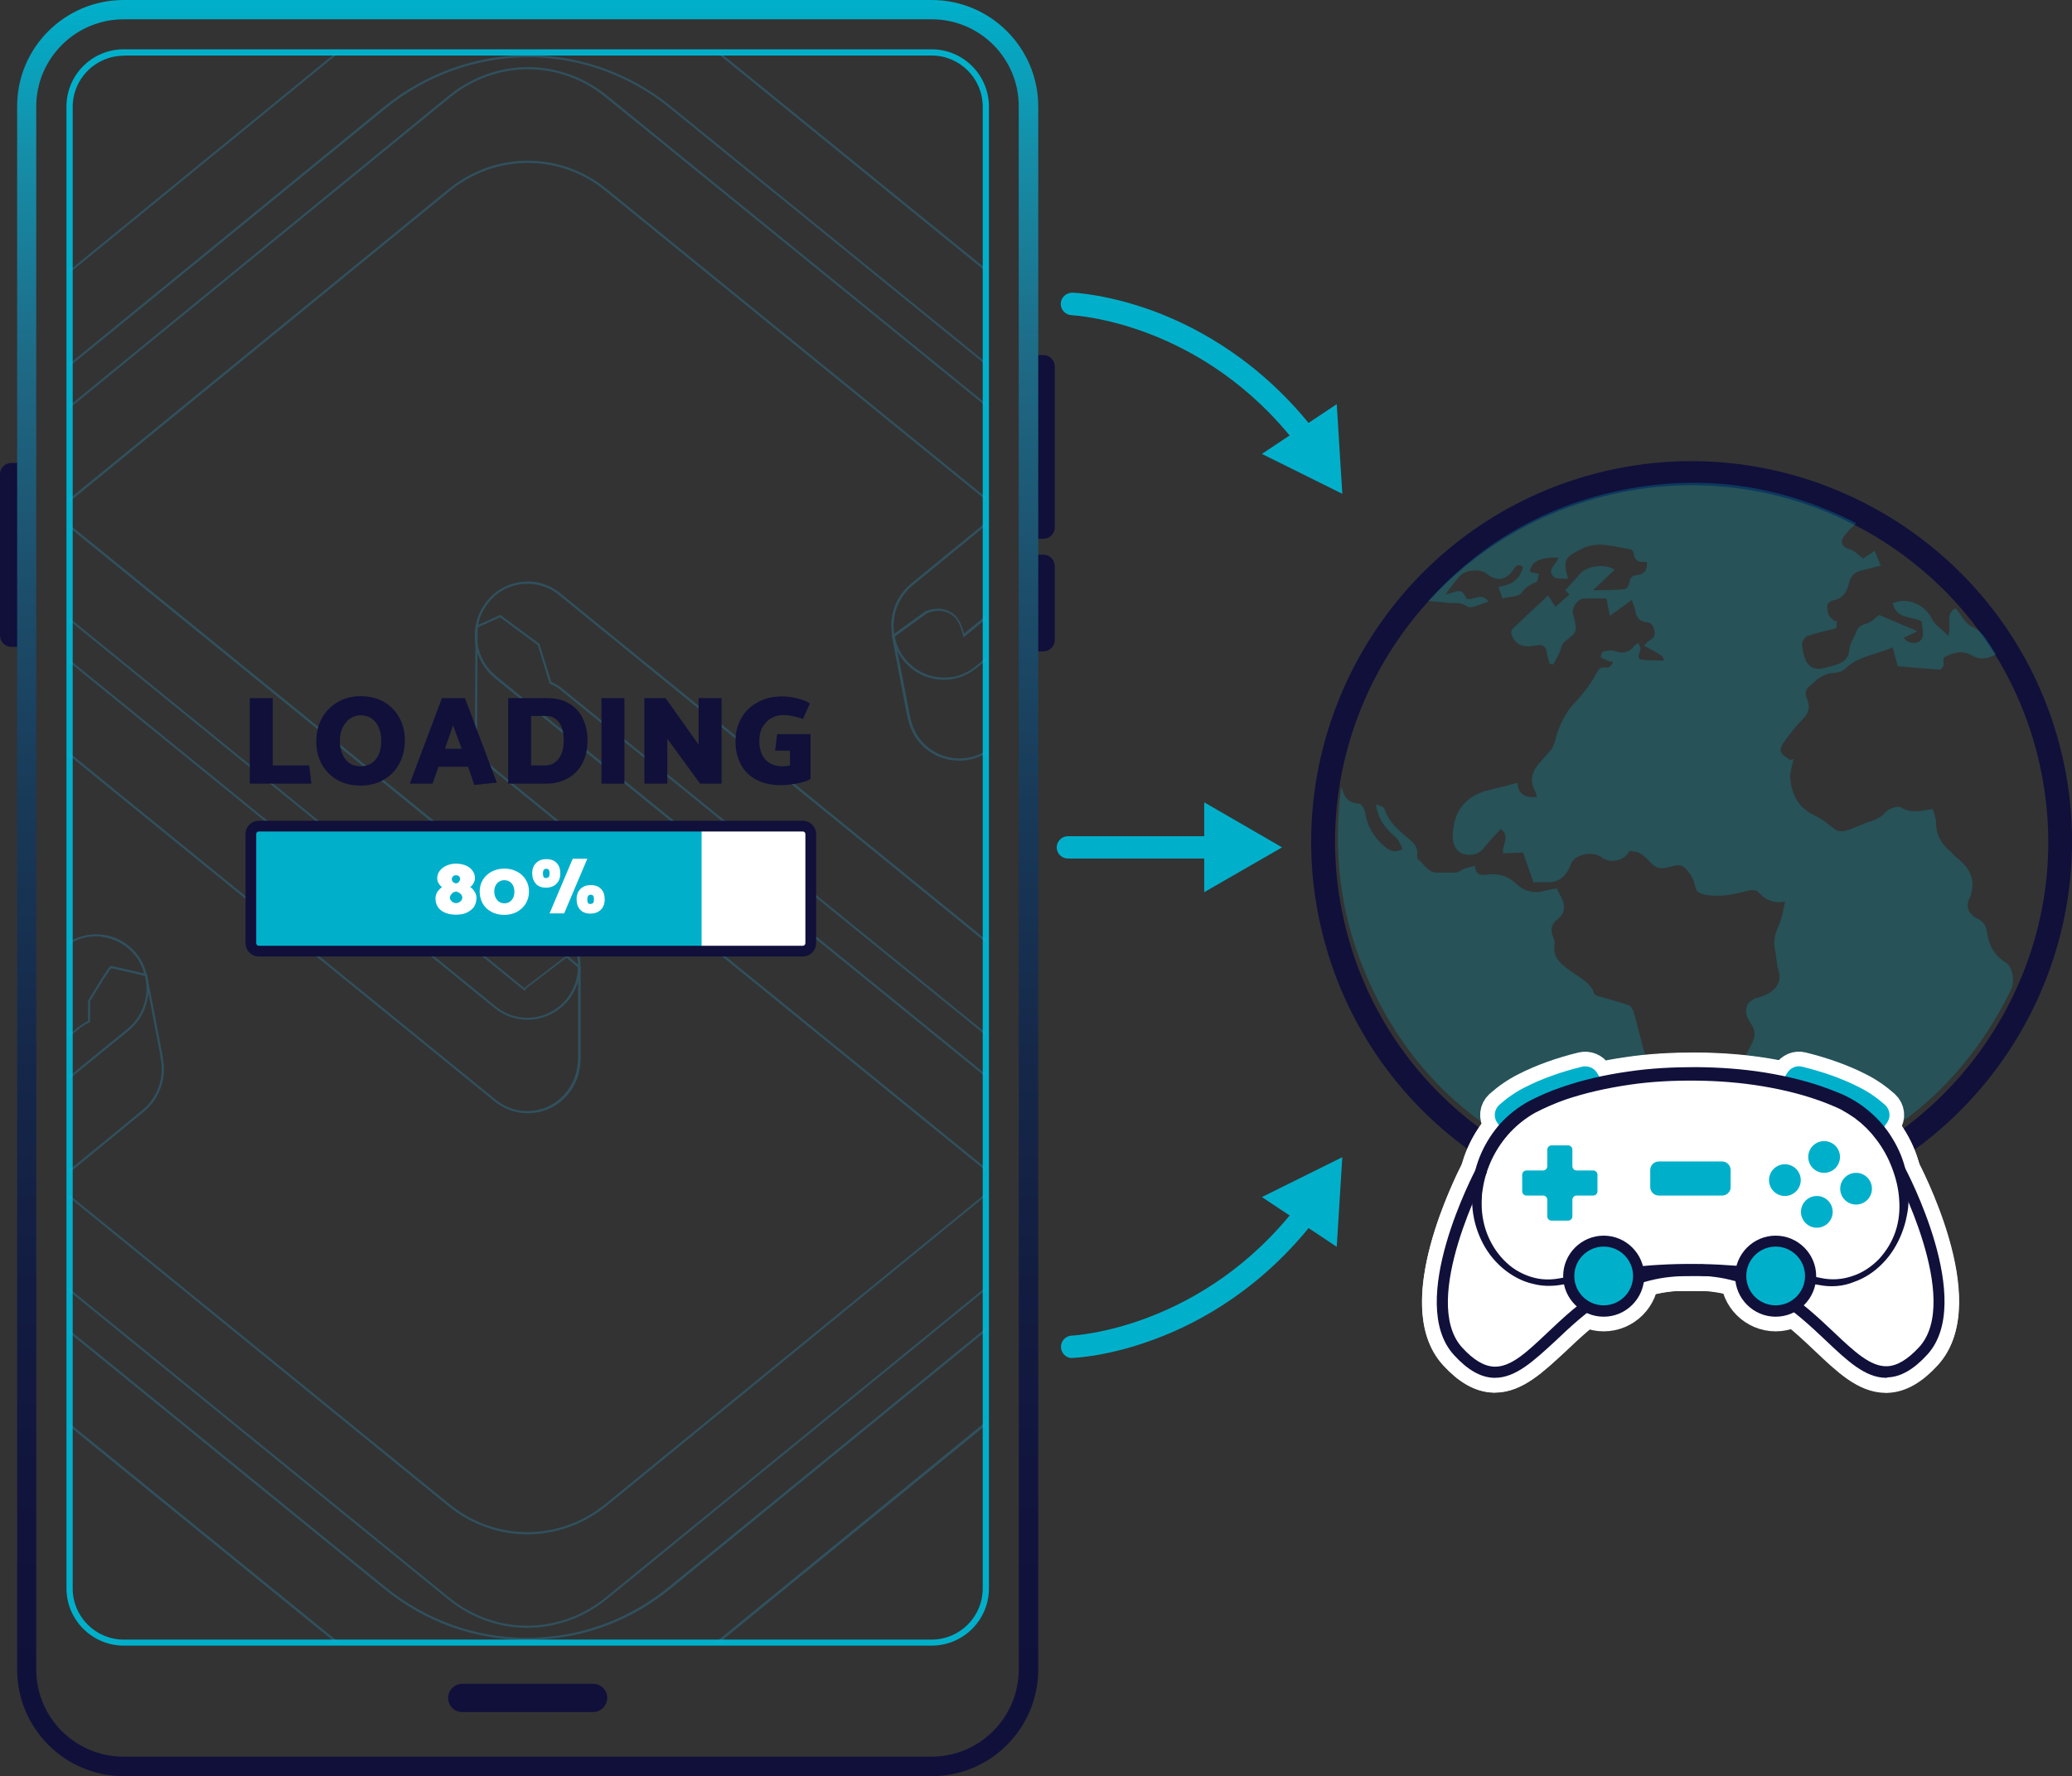 <?xml version="1.0" encoding="utf-8"?>
<!-- Generator: Adobe Illustrator 24.1.1, SVG Export Plug-In . SVG Version: 6.00 Build 0)  -->
<svg version="1.1" id="Layer_1" xmlns="http://www.w3.org/2000/svg" xmlns:xlink="http://www.w3.org/1999/xlink" x="0px" y="0px"
	 viewBox="0 0 966.3 828.4" style="enable-background:new 0 0 966.3 828.4;" xml:space="preserve">
<rect x="0" y="0" width="966.3" height="828.4" fill="#333333" stroke="none"/>
<style type="text/css">
	.st0{fill:#10103B;}
	.st1{fill:url(#SVGID_1_);}
	.st2{fill:#00B0CB;}
	.st3{opacity:0.25;clip-path:url(#SVGID_3_);}
	.st4{fill:#29AAE1;}
	.st5{fill:#FFFFFF;}
	.st6{opacity:0.25;fill:#00B0CB;}
	.st7{fill:none;stroke:#FFFFFF;stroke-width:13.654;}
</style>
<g>
	<path class="st0" d="M479.7,251.3v-85.7h6.9c2.9,0,5.3,2.4,5.3,5.3V246c0,2.9-2.4,5.3-5.3,5.3H479.7z"/>
	<path class="st0" d="M12.2,301.6v-85.7H5.3c-2.9,0-5.3,2.4-5.3,5.3l0,75.2c0,2.9,2.4,5.3,5.3,5.3H12.2z"/>
	<path class="st0" d="M479.7,303.7v-45h6.9c2.9,0,5.3,2.4,5.3,5.3v34.5c0,2.9-2.4,5.3-5.3,5.3H479.7z"/>
	<linearGradient id="SVGID_1_" gradientUnits="userSpaceOnUse" x1="246.087" y1="828.361" x2="246.087" y2="-9.094947e-13">
		<stop  offset="0" style="stop-color:#10103B"/>
		<stop  offset="0.143" style="stop-color:#11133C"/>
		<stop  offset="0.277" style="stop-color:#121C41"/>
		<stop  offset="0.408" style="stop-color:#15284A"/>
		<stop  offset="0.536" style="stop-color:#183857"/>
		<stop  offset="0.663" style="stop-color:#1C4D6A"/>
		<stop  offset="0.789" style="stop-color:#1E6884"/>
		<stop  offset="0.911" style="stop-color:#168DA7"/>
		<stop  offset="1" style="stop-color:#00B0CB"/>
	</linearGradient>
	<path class="st1" d="M434.5,828.4H57.7c-27.4,0-49.7-22.3-49.7-49.7V49.7C7.9,22.3,30.2,0,57.7,0h376.8c27.4,0,49.7,22.3,49.7,49.7
		v728.9C484.2,806.1,461.9,828.4,434.5,828.4z M57.7,9C35.2,9,16.9,27.3,16.9,49.7v728.9c0,22.5,18.3,40.7,40.7,40.7h376.8
		c22.5,0,40.7-18.3,40.7-40.7V49.7C475.2,27.3,457,9,434.5,9H57.7z"/>
	<path class="st2" d="M434.5,767.5H57.7c-14.7,0-26.7-12-26.7-26.7V49.7C31,35,42.9,23,57.7,23h376.8c14.7,0,26.7,12,26.7,26.7
		v691.1C461.2,755.6,449.2,767.5,434.5,767.5z M57.7,26c-13.1,0-23.8,10.7-23.8,23.8v691.1c0,13.1,10.7,23.8,23.8,23.8h376.8
		c13.1,0,23.8-10.7,23.8-23.8V49.7c0-13.1-10.7-23.8-23.8-23.8H57.7z"/>
	<g>
		<defs>
			<path id="SVGID_2_" d="M32.4,740.8V49.7c0-13.9,11.3-25.2,25.2-25.2h376.8c13.9,0,25.2,11.3,25.2,25.2v691.1
				c0,13.9-11.3,25.2-25.2,25.2H57.7C43.7,766.1,32.4,754.8,32.4,740.8z"/>
		</defs>
		<clipPath id="SVGID_3_">
			<use xlink:href="#SVGID_2_"  style="overflow:visible;"/>
		</clipPath>
		<g class="st3">
			<g>
				<g id="XMLID_1_">
					<g>
						<path class="st4" d="M246,519.2c-5.5,0-10.8-1.9-15.2-5.4L-15.6,313.4c-15.6-12.8-24.6-31.8-24.6-52.3l0.1-39.8l1,0l-0.1,39.8
							c0,20.2,8.8,38.9,24.2,51.5l246.3,200.4c5,4,11.1,5.8,17.4,5c6.2-0.7,11.8-3.9,15.7-9c3.2-4.2,5-9.2,5.1-14.6l0-0.2l0.1-0.1
							v-42.8l-5.4-4.7l-18.7,14.3c-0.1,0.2-0.3,0.5-0.5,0.8l-0.3,0.4l-0.4-0.3l-230-187.1c-5.6-4.5-6.5-10.5-6.5-13.6
							c0-3.2,0.8-9.2,6.5-13.7l10.4-8.5L209.1,88.3c21.9-17.8,52.3-17.8,74,0l184.2,149.8l10.4,8.4c5.7,4.6,6.6,10.6,6.6,13.7
							c0,2.5-0.6,8.8-6.4,13.7l-28.6,23.4l-0.2-0.8c-0.6-2.7-1.7-6.6-4-8.7c-5-4.9-12-2.2-12.6-1.9l-15.3,11l7.1,36.7l0.1,0.1l0,0.2
							c0.7,4.2,2.3,7.8,4.6,10.8c3.9,5,9.6,8.2,15.9,8.9c6.3,0.7,12.4-1.1,17.3-5.1l45.1-36.8c15.4-12.7,24.2-31.5,24.2-51.6
							c-0.1-7.6-1.3-14.8-3.6-21.4c-4-11.9-11.1-22.2-20.7-30L312.5,50.5c-18.7-15.3-42.2-23.8-66.1-23.8h-0.2
							c-23.9,0-47.5,8.5-66.4,23.9L-15.1,209.7c-0.3,0.3-0.7,0.6-1,0.9c-0.3,0.3-0.7,0.7-1,1l-0.8,0.7v-1.2
							c-0.3-3.2-1.4-5.4-3.3-6.6c-3.3-2-8.1-0.1-8.7,0.2l-9.2,8.8l-0.7-0.7l9.4-8.9c0.2-0.1,5.7-2.5,9.7-0.1c2,1.2,3.3,3.4,3.7,6.5
							c0.1-0.1,0.2-0.2,0.3-0.3c0.3-0.3,0.7-0.7,1-1L179.1,49.8c19.1-15.5,42.9-24.1,67-24.1h0.2c24.1,0,47.8,8.5,66.7,24L507.7,208
							c9.7,7.9,17,18.4,21,30.4c2.3,6.7,3.5,14,3.7,21.7c0,20.4-9,39.5-24.6,52.4l-45.1,36.8c-5.1,4.2-11.5,6-18.1,5.3
							c-6.6-0.7-12.4-4-16.6-9.3c-2.4-3.1-4-6.9-4.8-11.1l-0.1-0.1l-7.3-38h0.5l15.4-11.1c0.1,0,8.1-3.5,13.8,2.1
							c2.2,2.1,3.4,5.6,4.1,8.4l27.4-22.4c5.5-4.6,6.1-10.6,6.1-13c0-3-0.8-8.6-6.2-13l-10.4-8.4L282.5,89.1
							c-21.3-17.5-51.2-17.5-72.8,0L25.4,239.7L15,248.2c-5.3,4.3-6.1,10-6.1,13c0,3,0.8,8.6,6.1,12.9l229.6,186.8
							c0.1-0.2,0.2-0.3,0.2-0.3l0.1-0.1l0.1-0.1l19.4-14.9l6.4,5.5v43.7l-0.1,0.1c-0.1,5.5-2,10.7-5.3,14.9
							c-4.1,5.3-9.9,8.6-16.4,9.3C247.9,519.2,246.9,519.2,246,519.2z"/>
						<rect x="-40.1" y="213.4" class="st4" width="1" height="7.3"/>
						<path class="st4" d="M246,808.5c-23.6,0-47.2-8-66.9-24L-15.6,626.2c-15.6-12.8-24.6-31.8-24.6-52.3c0-7.7,1.2-15.1,3.6-22
							c3.9-11.8,11.2-22.3,20.9-30.2l52.3-42.7c1.4-1.1,2.8-2,4.4-2.8l0.1-9.6l0.1-0.1c9.6-16,10.2-16,10.5-16
							c0.8,0,15.7,3.6,16.3,3.7l-0.1,0.6l0.5-0.5l0.2,0.2l0.4,2.3l7,36.5h-0.1c2,9.3-1.4,19-8.6,25l-41.7,34.2L15,561
							c-5.3,4.3-6.1,9.9-6.1,13c0,3,0.8,8.6,6.1,12.9l194.6,158.3c11.8,9.5,26.3,14.1,41.1,12.8c11.6-1,22.5-5.5,31.7-12.9
							l194.8-159c5.5-4.6,6.1-10.6,6.1-13c0-3-0.8-8.6-6.2-13l-10.4-8.4l-236-191.9c-5.5-4.4-8.7-11.1-9.1-18.4h0l-0.1-0.5l0.2-40.4
							l0.1-8.5l11.5-5.2l18.3,13.5l5.5,17.8l0.5,0.2c1.2,0.6,2.5,1.2,3.7,2.1l246.3,200.3c2.3,1.9,4.5,4,6.6,6.3
							c0.8-2,1.4-3.4,1.4-3.4l3.5-12.3l13.3,14.1v47.6c0,0.2-0.1,0.4-0.1,0.5l0,1.4c-0.5,19.8-9.4,38.2-24.5,50.6L313,784.4
							C293.3,800.5,269.6,808.5,246,808.5z M42.1,466.8l-0.1,9.9l-0.3,0.1c-1.7,0.8-3.1,1.7-4.5,2.8l-52.3,42.7
							c-9.6,7.8-16.7,18.1-20.6,29.8c-2.3,6.8-3.5,14.1-3.5,21.7c0,20.2,8.8,38.9,24.2,51.5l194.7,158.3
							c39.1,31.7,93.6,31.7,132.6-0.1l194.8-159.1c14.8-12.1,23.6-30.3,24.1-49.8v-1.4c0-0.1,0-0.2,0.1-0.3l0-0.4v-46.9l-0.2-0.2
							l-11.7-12.4l-3,10.7c0,0.1-0.7,1.8-1.7,4.2l-0.3,0.7l-0.5-0.6c-2.2-2.5-4.6-4.8-7-6.8L260.7,321.2c-1.1-0.9-2.3-1.4-3.5-2
							l-0.9-0.4l-5.5-17.9l-17.6-13l-10.4,4.7l-0.1,7.9l-0.2,40l0.1,0.4c0.2,7.2,3.4,13.7,8.7,18.1l236,191.9l10.4,8.4
							c5.7,4.6,6.6,10.6,6.6,13.7c0,2.5-0.6,8.8-6.4,13.7L283,745.8c-9.3,7.6-20.4,12.1-32.2,13.2c-15,1.3-29.9-3.4-41.8-13.1
							L14.4,587.6c-5.6-4.5-6.5-10.5-6.5-13.6c0-3.2,0.8-9.2,6.5-13.7l10.5-8.5l41.7-34.2c7.1-5.9,10.3-15.5,8.2-24.6l-0.1-0.6h0.1
							l-7.1-37.2c-4.6-1.1-14.4-3.4-15.8-3.6C50.8,452.5,45.4,461.3,42.1,466.8z"/>
						<path class="st4" d="M246,475.6c-5.6,0-10.9-1.9-15.3-5.4L-15.6,269.8C-30.1,258-39,240.3-40.1,221.4l0-0.6
							c-0.1-1.1-0.1-2.1-0.1-3.2c0-1.4,0-2.7,0.1-4.1l0-0.3c1.2-18.8,10.1-36.2,24.4-47.8L179.1,6.2C218.5-26,273.6-26,313,6
							l194.7,158.3c15.6,12.7,24.6,31.8,24.7,52.3c0,7.6-1.2,15-3.7,22.1c-4.1,11.9-11.3,22.3-20.9,30.1l-52.3,42.7
							c-5.1,4.2-11.4,6.1-17.9,5.4c-6.6-0.7-12.5-4-16.6-9.3c-2.5-3.2-4.1-6.9-4.8-10.9c-1.9-9.2,1.5-18.6,8.7-24.5l41.8-34.2
							l10.5-8.5c5.3-4.3,6.1-10,6.1-13c0-2.4-0.6-8.4-6.2-13L282.5,45.4c-10.3-8.5-23.2-13.1-36.3-13.1c-13.1,0-26,4.7-36.3,13.1
							L15,204.6c-5.3,4.3-6.1,10-6.1,13c0,3,0.8,8.6,6.1,13l10.4,8.4l236,191.8c6,4.9,9.5,12.5,9.3,20.5v0
							c-0.2,5.4-2.1,10.5-5.4,14.9C260.6,472.1,253.5,475.6,246,475.6z M246.1-17c-23.4,0-46.9,8-66.4,23.9L-15.1,166.1
							c-14.1,11.5-22.9,28.7-24,47.1l0,0.3c-0.1,1.4-0.1,2.7-0.1,4.1c0,1.1,0,2.1,0.1,3.2l0,0.6c1.1,18.6,9.9,36,24.1,47.7
							l246.3,200.4c4.2,3.4,9.3,5.2,14.7,5.2c7.1,0,14-3.4,18.4-9c3.2-4.2,5-9.2,5.2-14.4c0.2-7.6-3.1-15-8.9-19.7l-236-191.8
							l-10.4-8.4c-5.6-4.6-6.5-10.6-6.5-13.7c0-3.2,0.8-9.2,6.5-13.7L209.2,44.7c10.5-8.6,23.6-13.4,37-13.4
							c13.3,0,26.4,4.7,37,13.4l194.6,158.2c5.9,4.9,6.6,11.2,6.6,13.7c0,3.2-0.8,9.1-6.5,13.7l-10.5,8.5l-41.8,34.2
							c-6.9,5.7-10.1,14.7-8.4,23.5c0.7,3.8,2.2,7.3,4.6,10.4c4,5.1,9.7,8.3,16,9c6.2,0.7,12.3-1.1,17.1-5.1l52.3-42.7
							c9.5-7.7,16.6-18,20.6-29.7c2.4-7,3.6-14.4,3.6-21.8c-0.1-20.2-9-39-24.3-51.5L312.4,6.8C292.9-9,269.5-17,246.1-17z"/>
						<path class="st4" d="M245.9,764.9c-24.4,0-47.6-8.3-66.9-24L-15.6,582.6c-9.8-7.9-17-18.4-21-30.3c-2.4-7.1-3.6-14.5-3.6-21.8
							c-0.1-20.5,8.8-39.6,24.5-52.4l45.2-36.8c5.1-4.2,11.4-6.1,17.9-5.4c6.6,0.7,12.5,4,16.6,9.3c2.2,2.8,3.6,5.9,4.3,9.1l0.2,0.3
							c0.2,0.7,0.4,1.4,0.5,2.3c1.4,8.9-2,18-8.9,23.7L15,517.3c-5.3,4.3-6.1,10-6.1,13c0,3.6,1.1,8.8,6.1,12.9l194.6,158.3
							c21.4,17.5,51.4,17.4,72.8-0.1l184.3-150.5l10.5-8.5c5.3-4.4,6.1-10,6.1-13c0-2.4-0.6-8.4-6.2-13L230.7,316.2
							c-4.8-4-8-9.4-9-15.7c-0.4-2.9-0.4-5.7,0.1-8.4c0.7-4.2,2.4-8,5-11.4c4.1-5.2,9.9-8.5,16.4-9.3c6.5-0.8,13,1.1,18.1,5.3
							l246.3,200.4c14.5,11.9,23.4,29.5,24.4,48.1c0.2,1.3,0.3,2.7,0.3,4c0,20.5-9,39.6-24.6,52.4L313,740.7
							c-18,14.7-39.4,23-61.9,24C249.4,764.9,247.6,764.9,245.9,764.9z M44.7,436.7c-5.3,0-10.4,1.8-14.6,5.3l-45.2,36.8
							c-15.4,12.6-24.2,31.4-24.1,51.6c0,7.2,1.2,14.5,3.5,21.5c3.9,11.8,11.1,22.1,20.7,29.9l194.6,158.3
							c19.2,15.5,42.1,23.8,66.3,23.8c1.7,0,3.4,0,5-0.2l0,0c22.3-1,43.5-9.2,61.3-23.8l194.8-159c15.4-12.6,24.2-31.4,24.2-51.6
							c0-1.3-0.1-2.7-0.3-3.9c-1-18.4-9.7-35.7-24-47.5L260.7,277.5c-4.9-4-11.1-5.8-17.4-5.1c-6.3,0.7-11.8,3.9-15.7,8.9
							c-2.5,3.2-4.1,6.9-4.8,10.9c-0.5,2.6-0.5,5.3-0.1,8.1c1,6,4,11.2,8.6,15l246.3,200.3c5.9,4.9,6.6,11.2,6.6,13.7
							c0,3.1-0.8,9-6.4,13.7l-10.5,8.5L283,702.2c-21.8,17.8-52.2,17.9-74,0.1L14.4,543.9c-5.6-4.5-6.5-10.5-6.5-13.6
							c0-3.2,0.8-9.2,6.5-13.7l45.1-36.8c6.7-5.5,9.9-14.2,8.5-22.8c-0.1-0.6-0.2-1.2-0.4-1.8h0l-0.2-0.4c-0.7-3.2-2.1-6.2-4.2-9
							c-4-5-9.7-8.2-16-8.9C46.4,436.7,45.6,436.7,44.7,436.7z"/>
					</g>
				</g>
			</g>
		</g>
	</g>
	<g>
		<g>
			<path class="st0" d="M145.2,365.5h-28.7v-39.9h10.7V357h17L145.2,365.5z"/>
			<path class="st0" d="M168.1,324.7c4.2,0,7.9,0.9,11,2.7c3.1,1.8,5.5,4.3,7.2,7.4c1.7,3.1,2.5,6.6,2.5,10.5
				c0,4.1-0.9,7.7-2.6,10.9c-1.7,3.2-4.2,5.7-7.3,7.5c-3.1,1.8-6.7,2.7-10.8,2.7c-4.2,0-7.8-0.9-10.9-2.7c-3.1-1.8-5.5-4.3-7.2-7.4
				c-1.7-3.1-2.5-6.6-2.5-10.5c0-4,0.9-7.6,2.6-10.8c1.8-3.2,4.2-5.7,7.3-7.5C160.6,325.6,164.2,324.7,168.1,324.7z M158.5,345.6
				c0,3.4,0.9,6.3,2.6,8.5c1.7,2.2,4,3.3,7,3.3c2.9,0,5.2-1,7-3.1c1.8-2.1,2.7-5.1,2.7-9c0-3.4-0.9-6.2-2.6-8.4
				c-1.7-2.2-4.1-3.3-7-3.3c-1.8,0-3.4,0.5-4.9,1.5c-1.5,1-2.6,2.4-3.5,4.2C158.9,341.2,158.5,343.2,158.5,345.6z"/>
			<path class="st0" d="M216.8,325.5l14.9,39.5l-10.5,1.1l-2.9-8.5h-13.8l-2.8,7.9h-10.6l15-39.9H216.8z M211.3,338.3l-3.8,10.9h7.8
				L211.3,338.3z"/>
			<path class="st0" d="M254.9,365.5H237v-39.9h18.1c4,0,7.4,0.8,10.3,2.5c2.8,1.7,5,4,6.4,7c1.4,3,2.2,6.4,2.2,10.2
				c0,4.1-0.8,7.6-2.4,10.7c-1.6,3.1-3.9,5.4-6.8,7C261.9,364.6,258.6,365.5,254.9,365.5z M254.6,333.9h-6.9V357h6.5
				c2.6,0,4.7-1,6.3-3.1c1.6-2,2.4-5,2.4-8.8c0-3.4-0.7-6.1-2.2-8.2C259.3,335,257.2,333.9,254.6,333.9z"/>
			<path class="st0" d="M280.5,365.5v-39.9h10.7v39.9H280.5z"/>
			<path class="st0" d="M300.5,365.5v-39.9h9.9l15.4,21.7v-21.7h10.7v39.9h-10l-15.3-21v21H300.5z"/>
			<path class="st0" d="M361.5,350.2l0.9-7.8H378v20.9c-1.4,0.9-3.5,1.6-6.3,2.1c-2.7,0.5-5.2,0.8-7.4,0.8c-4.3,0-8.1-0.8-11.3-2.4
				c-3.2-1.6-5.7-4-7.4-7.1c-1.7-3.1-2.6-6.8-2.6-11c0-4.2,1-7.9,2.9-11.1c1.9-3.2,4.6-5.6,7.9-7.3c3.3-1.7,6.9-2.5,10.9-2.5
				c2.2,0,4.5,0.3,7,0.9c2.5,0.6,4.5,1.4,6,2.4l-3.2,7.2c-2-0.7-3.7-1.1-5.2-1.4c-1.5-0.3-3-0.4-4.5-0.4c-1.7,0-3.4,0.5-5,1.4
				c-1.7,0.9-3,2.3-4.1,4.1c-1.1,1.8-1.6,4-1.6,6.6c0,2.7,0.5,4.9,1.5,6.7c1,1.8,2.3,3.1,3.9,3.9c1.6,0.8,3.3,1.2,5.1,1.2
				c1.2,0,2.4-0.1,3.8-0.4v-6.9H361.5z"/>
		</g>
		<g>
			<path class="st5" d="M374.4,443.6H120.7c-2,0-3.7-1.6-3.7-3.7V389c0-2,1.6-3.7,3.7-3.7h253.7c2,0,3.7,1.6,3.7,3.7v50.9
				C378.1,441.9,376.4,443.6,374.4,443.6z"/>
			<rect x="117" y="385.3" class="st2" width="210.2" height="58.2"/>
			<g>
				<path class="st5" d="M212.7,402.8c1.6,0,3.1,0.3,4.4,0.8s2.4,1.3,3.2,2.4s1.2,2.2,1.2,3.5c0,0.8-0.2,1.5-0.6,2.3
					c-0.4,0.8-0.9,1.4-1.6,1.9c0.9,0.6,1.6,1.4,2.1,2.3c0.6,0.9,0.8,1.9,0.8,2.9c0,1.5-0.4,2.8-1.1,4c-0.8,1.1-1.9,2-3.3,2.7
					s-3.2,1-5.1,1c-2.9,0-5.3-0.7-7-2c-1.7-1.3-2.6-3.2-2.6-5.6c0-1,0.3-2,0.8-2.9c0.6-0.9,1.3-1.7,2.2-2.3
					c-0.6-0.6-1.2-1.2-1.6-1.9c-0.4-0.7-0.6-1.5-0.6-2.3c0-1.3,0.4-2.5,1.2-3.5s1.8-1.8,3.2-2.4
					C209.6,403.1,211.1,402.8,212.7,402.8z M212.7,415.8c-0.9,0.1-1.6,0.5-2.1,1.1c-0.5,0.6-0.8,1.2-0.8,1.7c0,0.7,0.3,1.2,0.9,1.8
					s1.2,0.8,2,0.8s1.4-0.3,2-0.8c0.6-0.5,0.9-1.1,0.9-1.8c0-0.6-0.3-1.2-0.8-1.7C214.2,416.3,213.5,416,212.7,415.8z M212.6,408.2
					c-0.6,0-1.1,0.2-1.4,0.6c-0.3,0.4-0.5,0.8-0.5,1.2c0,0.5,0.2,0.9,0.5,1.3c0.4,0.4,0.9,0.6,1.5,0.7c0.6-0.1,1.1-0.3,1.4-0.8
					c0.3-0.4,0.5-0.9,0.5-1.3c0-0.4-0.2-0.8-0.5-1.2C213.8,408.4,213.3,408.2,212.6,408.2z"/>
				<path class="st5" d="M223.7,415.8c0-2,0.5-3.9,1.5-5.5c1-1.6,2.4-2.9,4.1-3.8c1.8-0.9,3.7-1.4,5.9-1.4c2.2,0,4.2,0.5,5.9,1.4
					c1.8,0.9,3.1,2.2,4.1,3.8c1,1.6,1.5,3.4,1.5,5.5c0,2.1-0.5,3.9-1.5,5.6c-1,1.7-2.4,2.9-4.1,3.9c-1.8,0.9-3.7,1.4-6,1.4
					c-2.2,0-4.2-0.5-5.9-1.4c-1.7-0.9-3.1-2.2-4.1-3.9C224.2,419.7,223.7,417.8,223.7,415.8z M230.5,415.7c0,1.6,0.4,2.9,1.3,4
					s2,1.6,3.4,1.6s2.5-0.5,3.4-1.5c0.9-1,1.3-2.3,1.3-3.9c0-1.6-0.4-2.8-1.3-3.9c-0.9-1-2-1.5-3.4-1.5c-1.4,0-2.5,0.5-3.4,1.5
					C231,412.9,230.5,414.2,230.5,415.7z"/>
				<path class="st5" d="M248.2,407.3c0-2,0.6-3.6,1.8-4.8c1.2-1.2,2.8-1.8,4.8-1.8c2.1,0,3.7,0.6,4.8,1.8c1.2,1.2,1.7,2.8,1.7,4.9
					c0,2-0.6,3.6-1.8,4.8c-1.2,1.2-2.9,1.8-4.9,1.8c-2,0-3.6-0.6-4.7-1.8C248.8,410.9,248.2,409.3,248.2,407.3z M253.2,407.3
					c0,0.7,0.1,1.3,0.3,1.7c0.2,0.4,0.6,0.5,1.1,0.5c0.6,0,1-0.2,1.3-0.5c0.3-0.3,0.4-0.9,0.4-1.6s-0.1-1.3-0.3-1.6
					c-0.2-0.4-0.6-0.6-1.2-0.6C253.8,405.1,253.2,405.9,253.2,407.3z M273.9,400.5L263.1,426h-6.8l10.8-25.5H273.9z M268.9,419.4
					c0-2,0.6-3.6,1.8-4.8c1.2-1.2,2.8-1.8,4.8-1.8c2.1,0,3.7,0.6,4.8,1.8c1.2,1.2,1.7,2.8,1.7,4.9c0,2-0.6,3.6-1.8,4.8
					c-1.2,1.2-2.9,1.8-4.9,1.8c-2,0-3.6-0.6-4.7-1.8C269.5,423.1,268.9,421.5,268.9,419.4z M273.9,419.4c0,0.7,0.1,1.3,0.3,1.7
					s0.6,0.5,1.1,0.5c0.6,0,1-0.2,1.3-0.5c0.3-0.3,0.4-0.9,0.4-1.6c0-0.7-0.1-1.3-0.3-1.6c-0.2-0.4-0.6-0.6-1.2-0.6
					C274.4,417.3,273.9,418,273.9,419.4z"/>
			</g>
			<path class="st0" d="M374.4,446.1H120.7c-3.4,0-6.2-2.8-6.2-6.2V389c0-3.4,2.8-6.2,6.2-6.2h253.7c3.4,0,6.2,2.8,6.2,6.2v50.9
				C380.6,443.3,377.8,446.1,374.4,446.1z M120.7,387.8c-0.6,0-1.2,0.5-1.2,1.2v50.9c0,0.6,0.5,1.2,1.2,1.2h253.7
				c0.6,0,1.2-0.5,1.2-1.2V389c0-0.6-0.5-1.2-1.2-1.2H120.7z"/>
		</g>
	</g>
	<path class="st0" d="M276.6,798.5h-61c-3.6,0-6.6-2.9-6.6-6.6l0,0c0-3.6,2.9-6.6,6.6-6.6h61c3.6,0,6.6,2.9,6.6,6.6l0,0
		C283.1,795.6,280.2,798.5,276.6,798.5z"/>
</g>
<g>
	<path class="st0" d="M788.9,570c-79,0-151.2-53.2-171.8-133.2c-24.4-94.7,32.8-191.6,127.5-216.1c94.7-24.4,191.6,32.8,216.1,127.5
		l0,0c24.4,94.7-32.8,191.6-127.5,216.1C818.4,568.1,803.5,570,788.9,570z M788.9,226.3c-13.7,0-27.6,1.7-41.5,5.3
		C658.6,254.4,605,345.3,627.9,434c22.9,88.8,113.7,142.4,202.5,119.5c43-11.1,79.1-38.2,101.7-76.5s28.9-83,17.8-126l0,0
		C930.6,276.2,862.9,226.3,788.9,226.3z"/>
	<path class="st6" d="M906.4,310.3c-0.2,0.8-1.2,2.1-1.8,2c-6.4-0.4-12.7-1-19.6-1.6c-0.7-2.6-1.4-5.5-2.3-8.8
		c-7.7,3.5-16.2,4-22.3,10.1c-1.2,1.2-3.6,1.8-5.4,1.9c-4.8,0.2-7.8,3.1-11.1,6.1c-2.2,1.9-2.1,3.8-1.2,5.9c1.6,3.8,0.9,6.7-2.1,9.7
		c-3.3,3.2-6.1,7-8.8,10.7c-0.9,1.2-1.8,3.5-1.2,4.5c0.7,1.5,2.8,2.5,4.3,3.7c0.5-0.2,1.1-0.4,1.6-0.6c-0.5,2-1,3.9-1.4,5.9
		c-0.2,1-0.3,2.1-0.2,3.1c0.6,7.9,4,14,11.5,17.5c3,1.4,5.8,3.5,8.4,5.7c3.1,2.7,6,1.4,9,0.3c2.7-1,5.3-2.3,8.1-3.2
		c2.8-0.9,5.2-1.8,7.3-4.3c1.4-1.7,5.9-3.3,7.4-2.3c5,3.1,9.8,1.3,14.8,0.8c0.6,2.2,1.5,4.2,1.5,6.2c0,5.8,2.5,10.2,6.9,13.7
		c0.8,0.6,1.3,1.5,2,2.1c7,5.3,10.4,11.4,6.4,20.3c-1.5,3.3,0.2,7,3.9,8.7c2.7,1.2,4.1,3.2,4.5,6c0.8,6.1,3.2,11.1,8.8,14.5
		c3.3,2,4.3,9,2.5,12.6c-17.9,36.6-45.2,63.6-82.6,79.8c-44,19.1-88.5,19.3-132.4,0.1c-41.1-17.9-70.2-48.1-87.1-89.8
		c-10.9-26.7-14-54.4-10.5-83c0.1-0.5,0.3-1,0.5-1.5c0.9,4.7,3,7.5,8.1,7.7c1,0,2.5,2.5,2.7,4c1,6.4,3.9,11.4,8.8,15.7
		c2.5,2.2,4.6,3.5,8.8,1.5c-1-1.8-1.7-4.1-3.2-5.4c-4.4-3.9-8.3-8-9.3-15.5c1.7,0.8,3.7,1.2,3.9,2c2.2,7.1,7.9,11,13,15.5
		c1,0.9,1.8,2.3,2.2,3.6c0.4,1.4-0.3,3.8,0.5,4.5c3,2.3,4.7,6.6,9.4,6.3c2.8-0.2,5.6,0.2,8.4-0.1c1.3-0.1,2.6-1.3,3.9-1.8
		c1.5-0.5,3.1-0.8,4.9-1.3c0.2,4.1,2.5,4.6,5.7,4.1c4.9-0.7,9.5,0.5,13.2,4c4.3,4.1,9.1,5,14.6,3.3c1.5-0.4,3-0.6,4.7-0.8
		c0.6,1.3,1.1,2.4,1.7,3.5c2.3,4.1,2.5,7.8-1.6,11c-2.6,2-3.3,4.6-2,7.8c0.5,1.2,1,2.5,0.8,3.7c-1,6.4,3.2,9.4,7.6,12.6
		c4.1,3,9.2,5.1,11,10.6c0.2,0.6,1.5,0.9,2.4,1.2c4.5,1.3,9.1,2.4,13.5,4c1.1,0.4,2.1,2.1,2.5,3.4c1.9,6.9,3.5,13.9,5.5,20.8
		c0.6,2,2.2,3.7,3.3,5.5c0.4-0.2,0.8-0.4,1.2-0.6c0.1,1.2,0.3,2.5,0.2,3.7c-0.3,6.1,1.3,11.1,7,14.4c1.4,0.8,2.1,3.6,2.2,5.5
		c0.3,10.4,7.9,15.5,15,20.9c2.1,1.6,4.7,3.3,7.1,3.5c3.7,0.3,7.5-0.7,11.3-1.4c0.3-0.1,0.2-2.1,0.2-3.3c0-0.2-0.6-0.5-1-0.6
		c-6-1.5-8.4-5.2-7.3-11.3c0.1-0.7-0.4-1.6-0.5-2c-2.8-0.5-5.3-0.9-9.2-1.6c1.8-2.3,2.8-3.3,3.5-4.5c1.1-2.2,1.3-4.1-2.1-4.2
		c-0.8,0-1.6-1-2.4-1.5c0.7-0.7,1.3-1.7,2.1-2.1c6.6-3.4,12.5-7,14.1-15.3c0.7-3.9,2.9-7.6,4.7-11.2c1.7-3.3,2-6.3-0.3-9.4
		c-0.7-0.9-1.1-1.9-1.6-2.9c-1.9-4.2,0.1-8,4.4-9.2c2.5-0.7,5.1-1.6,7-3.2c3.2-2.5,4.3-5.9,2.9-10.1c-0.9-2.9-0.8-6.1-1.5-9.1
		c-1-4.2,0.2-7.9,1.9-11.7c1.3-3.1,1.8-6.5,2.8-10.8c-6.1,1.1-9.6-1.3-12.8-4.7c-0.8-0.8-3.1-0.8-4.5-0.4
		c-6.7,1.8-13.3,3.2-20.3,1.8c-2.4-0.5-3.8-1.3-4.3-3.7c-0.4-1.7-0.9-3.6-1.9-5.1c-3.5-5.2-4.6-5.7-10.8-3.9c-3.4,1-5.7,0.3-8.1-2.2
		c-4.7-4.9-4.9-4.7-9.9-5.5c-2,4.6-8.8,6.2-12.9,3.1c-4.1-3.2-12.7-1.6-14.4,3.1c-2.2,6.2-6,9-12.5,8.4c-1.5-0.1-3.1,0.1-4.9,0.2
		c-1.6-4.6-3.2-9.2-4.9-14c-3.1,0.1-6.1,0.3-9.3,0.4c-0.7-3.8,3.6-7.9-1.1-11.4c-2.7,3-5.5,5.9-8,9c-2.7,3.4-6.8,3.6-9.9,2.5
		c-2.8-1-4.6-4.3-4.5-8.2c0.2-11.2,5.7-18.9,17.2-21.5c4.2-1,8.4-2.1,13-3.3c0.4,5.7,3.9,7,9,6.6c-0.2-0.9-0.3-1.9-0.7-2.6
		c-3.2-5.4-1.2-9.9,2.6-14c1.3-1.4,2.5-3,3.9-4.4c2.1-2.1,2.6-4.7,3.4-7.6c1.5-5.2,4.2-10.6,7.8-14.6c4.2-4.5,8-9,10.8-14.5
		c1-2.1,2.3-3.2,5-2.6c0.9,0.2,2.2-1.3,2.8-2.8c-0.6,0-1.1,0-1.6-0.2c-1.4-0.5-2.9-1-4.1-1.8c-0.2-0.2,0.4-2.6,1-2.7
		c1.8-0.4,3.9-0.9,5.5-0.3c3.2,1.4,7,0.7,8.8-2.1c0.5-0.7,1.4-1.1,2.2-1.6c0.3,1,1.2,2.2,0.9,3.1c-1.4,4.4-1.4,4.6,3.1,4.9
		c2.6,0.1,5.2,0.1,7.8,0.2c-0.1-2-0.1-2-9.2-7c0.8-0.8,1.5-1.7,2.3-2.2c1.7-1.1,3.1-1.9,2.6-4.5c-0.5-2.3-1.1-4-3.7-4.2
		c-3.3-0.3-4.8-2.3-5.3-5.5c-0.3-1.6-1-3.1-1.6-4.9c-3.5,2.6-6.6,4.8-10.2,7.4c-0.7-3.4-1.2-5.7-1.6-8.1c-3.7,0-7.2-0.1-10.7,0.1
		c-2.6,0.1-5.4,4-5,6.6c0.1,0.6,0.3,1.1,0.4,1.6c1.8,7.3,1.7,7.2-4.2,11.9c-1.5,1.2-1.8,3.8-2.7,5.7c-0.8,1.7-1.8,3.3-2.7,4.9
		c-0.5-0.1-1.1-0.2-1.6-0.3c-0.4-1.7-1.1-3.4-1.3-5.1c-0.4-3.4-2.1-4-5.2-3.4c-6.1,1.1-9.3-0.4-11.2-4.8c-0.3-0.8-0.3-2.4,0.3-2.9
		c5.4-5.2,10.9-10.3,16.7-15.7c1.4,2.2,2.1,3.3,3.4,5.3c2.2-1.9,4.3-3.8,6.5-5.7c-0.7-0.8-1.5-1.7-1.9-2.1c2.6-2.8,4.8-5.2,7-7.7
		c3.1-3.6,11.6-4.8,16-1.8c-3.1,3-6.2,5.9-10.1,9.6c5.5-0.1,10.1-0.1,14.6-0.5c0.9-0.1,2.2-1.7,2.3-2.7c0.3-2.3,1.1-3.7,3.5-3.9
		c3.7-0.3,5.1-2.5,4.7-6.2c-3.2,0.4-5.8-0.1-6.1-4.1c0-0.7-1.1-1.8-1.9-1.8c-7.5-1-14.8-4.1-22.6,0c-7.7,4-8.6,4.7-6.1,13.8
		c-2.5-0.2-5.4,0.3-6.6-0.8c-3.8-3.6,1.7-5.9,2-9.1c-8.6-0.1-12.7,1.9-13.2,6.7c1.1,0.2,2.3,0.5,4.2,0.9c-0.4,1.3-0.4,3.4-1.1,3.8
		c-2.8,1.2-5,2.3-7,5.1c-1.4,1.9-5.6,1.7-8.9,2.6c-0.6-1.7-1.1-3.2-1.9-5.4c5.7-0.8,10.1-3.1,11.4-9.3c-1.6-1.3-2.9-1.1-4.3,1.1
		c-3.3,5.2-7.9,5.9-12.5,2.1c-2.9-2.4-9.7-2-12.5,1c-1.8,1.8-3.2,3.9-4.8,5.9c-0.5,0.6-0.9,1.3-1.9,2.8c2.9-0.7,4.9-1.8,6.8-1.6
		c1.2,0.1,2.2,2,2.9,3.5c2.9,1.3,6.8-3.4,10.3,1.4c-3.7,1-8.2,3.5-9.9,2.3c-3.4-2.5-6.5-1.3-9.7-1.8c-2.7-0.4-5.4-0.5-8.5-0.8
		c23.7-26.3,52.8-43.5,87.3-51.1c39.1-8.6,76.5-3.4,112.3,14.8c-2.2,2.3-4.4,4.1-5.9,6.4c-1.9,2.9-0.4,4.8,2.9,5.8
		c2.2,0.6,3.9,2.6,6.2,4.3c1.4-0.9,3.2-2.1,5.4-3.6c1,2.4,1.8,4.6,2.8,6.9c-3.3,0.8-6.2,1.6-9.1,2.3c-3.2,0.8-5,2.7-5.7,5.9
		c-0.9,3.9-2.8,7.1-7,7.9c-4,0.8-3.2,3.8-2.7,6.2c0.3,1.4,2,2.5,3,3.7c0.3-0.2,0.7-0.4,1-0.6c-0.1,1.4-0.1,2.7-0.2,3.8
		c-4.7,1.2-9.1,2.1-13.4,3.6c-1.2,0.4-2.8,2.8-2.6,4c0.9,7.7,2.9,13.7,12.4,10.4c0.4-0.1,0.8-0.2,1.2-0.3c4.2-1.1,8.1-2.3,8.5-8
		c0.2-2.8,2.3-5.4,3.3-8.2c0.8-2.2,2.2-3,4.5-3.6c2.4-0.7,4.4-2.8,6.1-4.1c5.4,2.3,11,4.7,17.8,7.6c-2.6,1.3-4.5,2.2-6.4,3.1
		c2.5,3.5,8.3,3.1,8.9-0.9c0.3-2-0.3-4.2-0.5-6.8c-4.3-2.5-11.8-0.8-13.5-8.4c6.5-3.2,15.1,0.6,18.1,7c1.4,3,4.8,5.1,7.8,8.1
		c1.7-5.2-1.6-10.5,3.5-12.8c2.5,3,4.4,7.1,7.4,8.5c6.1,2.7,7.8,8.1,11.4,12.9c-3.9,2.3-7.6,2.8-11.3,0.6c-4.6-2.7-8.8-1.3-13.1,1
		C906.1,308.1,906.6,309.3,906.4,310.3z"/>
	<g>
		<g>
			<path class="st7" d="M888.8,545.7c-0.2-0.9-0.5-1.9-0.8-2.8c-1.6-5.3-4.2-10.4-7.4-14.9c-3.2-4.6-7.2-8.6-11.8-11.9
				c-2.3-1.6-4.7-3.1-7.2-4.4c-2.5-1.3-5-2.2-7.5-3.2c-10.1-3.9-20.6-6.4-31.1-8.1c-10.6-1.7-21.2-2.4-31.9-2.5
				c-10.7,0-21.3,0.5-31.9,2.1c-10.6,1.5-21.1,3.8-31.2,7.4c-5.1,1.7-10,3.9-14.9,6.4c-4.9,2.7-9.4,6.2-13.2,10.3
				c-5.4,5.9-9.4,13.1-11.5,20.8c-3.8,7.4-31.9,63.7-10.4,87.2c6.3,6.9,12.4,10.4,18.5,10.6c0.2,0,0.4,0,0.6,0c9.7,0,18.2-8,28-17.3
				c13.2-12.5,29.5-27.9,55.2-30.1c1.9,0,3.7,0,5.6,0c3.6,0,7.1,0,10.7,0.1c25.5,2.2,41.7,17.6,54.9,30.1c9.8,9.3,18.3,17.3,28,17.3
				c0.2,0,0.4,0,0.6,0c6.1-0.2,12.2-3.7,18.5-10.6C919.5,609.3,894,556,888.8,545.7z"/>
			<path class="st7" d="M744.8,500.4c-1.4-2.4-4.3-3.5-7-2.9c-9.8,2.4-18.8,5.6-26.6,9.6c-4.4,2.2-8.4,5-12,8.2
				c-2.4,2.2-2.8,5.8-0.9,8.4l3.5,4.9c3.8-4.7,8.7-8.7,14.4-11.6c9.1-4.6,20.2-8.1,32.3-10.5L744.8,500.4z"/>
			<path class="st7" d="M829.8,506.5c12.1,2.4,23.1,5.9,32.3,10.5c5.7,2.9,10.5,6.8,14.4,11.6l3.5-4.9c1.9-2.6,1.5-6.2-0.9-8.4
				c-3.6-3.2-7.6-6-12-8.2c-7.8-4-16.9-7.2-26.6-9.6c-2.7-0.7-5.5,0.5-7,2.9L829.8,506.5z"/>
			<path class="st7" d="M745,547.9v7.7c0,1.1-0.9,2-2,2h-7.7c-1.1,0-2,0.9-2,2v7.7c0,1.1-0.9,2-2,2h-7.7c-1.1,0-2-0.9-2-2v-7.7
				c0-1.1-0.9-2-2-2h-7.7c-1.1,0-2-0.9-2-2v-7.7c0-1.1,0.9-2,2-2h7.7c1.1,0,2-0.9,2-2v-7.7c0-1.1,0.9-2,2-2h7.7c1.1,0,2,0.9,2,2v7.7
				c0,1.1,0.9,2,2,2h7.7C744.1,545.9,745,546.8,745,547.9z"/>
			<g>
				<circle class="st7" cx="832.4" cy="550.4" r="7.4"/>
				<circle class="st7" cx="850.7" cy="539.6" r="7.4"/>
				<circle class="st7" cx="847.3" cy="565.2" r="7.4"/>
				<circle class="st7" cx="865.6" cy="554.4" r="7.4"/>
			</g>
			<g>
				<path class="st7" d="M848.3,599.3c-2.6-0.4-5.1-0.9-7.7-1.2c-2.6-0.3-5.2-0.7-7.8-1c-5.2-0.5-10.4-0.9-15.6-1.2
					c-5.2-0.3-10.4-0.5-15.6-0.6c-5.2-0.1-10.4-0.2-15.7-0.1c-2.6,0-5.2,0-7.8,0.1c-2.6,0-5.2,0.1-7.8,0.1
					c-5.2,0.1-10.4,0.3-15.7,0.6c-2.6,0.2-5.2,0.3-7.8,0.6c-2.6,0.2-5.2,0.5-7.8,0.9l-3.9,0.5l-3.9,0.7c-2.5,0.4-5.3,1-8,1
					c-2.8,0.1-5.5-0.2-8.2-0.9c-2.7-0.6-5.3-1.6-7.7-2.9c-4.9-2.6-9.1-6.3-12.4-10.7c-3.3-4.4-5.6-9.5-7-14.8
					c-0.7-2.7-1.1-5.4-1.3-8.2c0-0.7-0.1-1.4-0.1-2.1l0-2.1c0-1.4,0.1-2.7,0.2-4.1c0.8-11,5.7-21.7,13.1-30
					c3.8-4.1,8.3-7.6,13.2-10.3c4.9-2.5,9.8-4.7,14.9-6.4c10.2-3.6,20.7-5.9,31.2-7.4c10.6-1.6,21.2-2.1,31.9-2.1
					c10.7,0.1,21.3,0.8,31.9,2.5c10.5,1.7,21,4.2,31.1,8.1c2.5,1,5,1.9,7.5,3.2c2.5,1.3,4.9,2.7,7.2,4.4c4.5,3.3,8.5,7.3,11.8,11.9
					c3.2,4.6,5.8,9.6,7.4,14.9c1.6,5.3,2.3,10.9,2.2,16.4c0,2.7-0.3,5.5-0.9,8.2c-0.5,2.7-1.3,5.3-2.3,7.9c-2,5.1-4.9,9.9-8.7,13.8
					c-3.8,4-8.4,7.1-13.6,8.9C859.5,600,853.8,600.4,848.3,599.3z M849,596c4.9,1.1,10,0.8,14.7-0.8c4.8-1.5,9.1-4.4,12.6-8
					c3.4-3.7,6.1-8.1,7.7-12.9c1.6-4.8,2.1-9.9,1.7-14.9c-0.3-5-1.5-9.9-3.3-14.6c-1.7-4.6-4.1-9-7.1-13c-0.7-1-1.6-1.9-2.3-2.9
					c-0.8-0.9-1.7-1.8-2.5-2.7c-0.9-0.8-1.8-1.7-2.7-2.5c-1-0.7-1.9-1.6-2.9-2.3c-2-1.4-4.1-2.7-6.3-3.9c-2.1-1.1-4.6-2-6.9-3
					c-9.5-3.7-19.6-6.2-29.8-7.9c-10.2-1.7-20.6-2.5-30.9-2.6c-10.4-0.1-20.8,0.4-31,1.9c-10.2,1.5-20.4,3.7-30.1,7
					c-4.8,1.7-9.6,3.8-14,6.1c-4.3,2.4-8.2,5.5-11.6,9.1c-6.7,7.2-11.3,16.5-12.8,26.4c-0.2,1.2-0.4,2.5-0.4,3.7l-0.1,1.9
					c0,0.6,0,1.2,0,1.9c0,2.5,0.3,5,0.8,7.5c1,4.9,3,9.6,5.9,13.8c2.9,4.1,6.6,7.7,11,10c2.2,1.2,4.6,2.1,7,2.7
					c2.4,0.6,4.9,0.8,7.4,0.7c2.5-0.1,4.9-0.6,7.6-1.1l3.9-0.8l3.9-0.7c2.6-0.5,5.2-0.9,7.8-1.3c2.6-0.4,5.2-0.7,7.9-1.1
					c10.5-1.3,21.1-2.1,31.7-2.2C807.1,589.3,828.3,591.7,849,596z"/>
				<path class="st7" d="M697.2,642.6c-0.2,0-0.4,0-0.6,0c-6.1-0.2-12.2-3.7-18.5-10.6c-22.6-24.6,9.4-85.3,10.8-87.9l4.6,2.5
					c-0.3,0.6-31.6,60-11.6,81.9c5.3,5.8,10.2,8.7,14.9,8.9c7.8,0.3,15.3-6.8,24.8-15.8c14.5-13.7,32.6-30.8,62.5-31.7l0.2,5.3
					c-27.9,0.8-45.2,17.2-59,30.3C715.4,634.6,706.9,642.6,697.2,642.6z"/>
				<path class="st7" d="M879.6,642.6c-9.7,0-18.2-8-28-17.3c-13.9-13.1-31.1-29.5-59-30.3l0.2-5.3c29.9,0.9,48,18,62.5,31.7
					c9.5,9,17.1,16.1,24.8,15.8c4.7-0.2,9.5-3.1,14.9-8.9c20.1-21.9-11.2-81.3-11.6-81.9l4.6-2.5c1.4,2.6,33.4,63.2,10.8,87.9
					c-6.3,6.9-12.4,10.4-18.5,10.6C880,642.6,879.8,642.6,879.6,642.6z"/>
			</g>
			<g>
				<circle class="st7" cx="747.9" cy="595.1" r="16.3"/>
				<path class="st7" d="M747.9,614.1c-10.4,0-18.9-8.5-18.9-18.9s8.5-18.9,18.9-18.9s18.9,8.5,18.9,18.9S758.3,614.1,747.9,614.1z
					 M747.9,581.4c-7.5,0-13.7,6.1-13.7,13.7s6.1,13.7,13.7,13.7c7.5,0,13.7-6.1,13.7-13.7S755.4,581.4,747.9,581.4z"/>
			</g>
			<path class="st7" d="M803.1,557.6h-29.5c-2.2,0-4-1.8-4-4v-7.9c0-2.2,1.8-4,4-4h29.5c2.2,0,4,1.8,4,4v7.9
				C807.2,555.8,805.3,557.6,803.1,557.6z"/>
			<g>
				<circle class="st7" cx="828" cy="595.1" r="16.3"/>
				<path class="st7" d="M828.1,614.1c-10.4,0-18.9-8.5-18.9-18.9s8.5-18.9,18.9-18.9s18.9,8.5,18.9,18.9S838.5,614.1,828.1,614.1z
					 M828.1,581.4c-7.5,0-13.7,6.1-13.7,13.7s6.1,13.7,13.7,13.7c7.5,0,13.7-6.1,13.7-13.7S835.6,581.4,828.1,581.4z"/>
			</g>
		</g>
		<g>
			<path class="st5" d="M888.8,545.7c-0.2-0.9-0.5-1.9-0.8-2.8c-1.6-5.3-4.2-10.4-7.4-14.9c-3.2-4.6-7.2-8.6-11.8-11.9
				c-2.3-1.6-4.7-3.1-7.2-4.4c-2.5-1.3-5-2.2-7.5-3.2c-10.1-3.9-20.6-6.4-31.1-8.1c-10.6-1.7-21.2-2.4-31.9-2.5
				c-10.7,0-21.3,0.5-31.9,2.1c-10.6,1.5-21.1,3.8-31.2,7.4c-5.1,1.7-10,3.9-14.9,6.4c-4.9,2.7-9.4,6.2-13.2,10.3
				c-5.4,5.9-9.4,13.1-11.5,20.8c-3.8,7.4-31.9,63.7-10.4,87.2c6.3,6.9,12.4,10.4,18.5,10.6c0.2,0,0.4,0,0.6,0c9.7,0,18.2-8,28-17.3
				c13.2-12.5,29.5-27.9,55.2-30.1c1.9,0,3.7,0,5.6,0c3.6,0,7.1,0,10.7,0.1c25.5,2.2,41.7,17.6,54.9,30.1c9.8,9.3,18.3,17.3,28,17.3
				c0.2,0,0.4,0,0.6,0c6.1-0.2,12.2-3.7,18.5-10.6C919.5,609.3,894,556,888.8,545.7z"/>
			<path class="st2" d="M744.8,500.4c-1.4-2.4-4.3-3.5-7-2.9c-9.8,2.4-18.8,5.6-26.6,9.6c-4.4,2.2-8.4,5-12,8.2
				c-2.4,2.2-2.8,5.8-0.9,8.4l3.5,4.9c3.8-4.7,8.7-8.7,14.4-11.6c9.1-4.6,20.2-8.1,32.3-10.5L744.8,500.4z"/>
			<path class="st2" d="M829.8,506.5c12.1,2.4,23.1,5.9,32.3,10.5c5.7,2.9,10.5,6.8,14.4,11.6l3.5-4.9c1.9-2.6,1.5-6.2-0.9-8.4
				c-3.6-3.2-7.6-6-12-8.2c-7.8-4-16.9-7.2-26.6-9.6c-2.7-0.7-5.5,0.5-7,2.9L829.8,506.5z"/>
			<path class="st2" d="M745,547.9v7.7c0,1.1-0.9,2-2,2h-7.7c-1.1,0-2,0.9-2,2v7.7c0,1.1-0.9,2-2,2h-7.7c-1.1,0-2-0.9-2-2v-7.7
				c0-1.1-0.9-2-2-2h-7.7c-1.1,0-2-0.9-2-2v-7.7c0-1.1,0.9-2,2-2h7.7c1.1,0,2-0.9,2-2v-7.7c0-1.1,0.9-2,2-2h7.7c1.1,0,2,0.9,2,2v7.7
				c0,1.1,0.9,2,2,2h7.7C744.1,545.9,745,546.8,745,547.9z"/>
			<g>
				<circle class="st2" cx="832.4" cy="550.4" r="7.4"/>
				<circle class="st2" cx="850.7" cy="539.6" r="7.4"/>
				<circle class="st2" cx="847.3" cy="565.2" r="7.4"/>
				<circle class="st2" cx="865.6" cy="554.4" r="7.4"/>
			</g>
			<g>
				<path class="st0" d="M848.3,599.3c-2.6-0.4-5.1-0.9-7.7-1.2c-2.6-0.3-5.2-0.7-7.8-1c-5.2-0.5-10.4-0.9-15.6-1.2
					c-5.2-0.3-10.4-0.5-15.6-0.6c-5.2-0.1-10.4-0.2-15.7-0.1c-2.6,0-5.2,0-7.8,0.1c-2.6,0-5.2,0.1-7.8,0.1
					c-5.2,0.1-10.4,0.3-15.7,0.6c-2.6,0.2-5.2,0.3-7.8,0.6c-2.6,0.2-5.2,0.5-7.8,0.9l-3.9,0.5l-3.9,0.7c-2.5,0.4-5.3,1-8,1
					c-2.8,0.1-5.5-0.2-8.2-0.9c-2.7-0.6-5.3-1.6-7.7-2.9c-4.9-2.6-9.1-6.3-12.4-10.7c-3.3-4.4-5.6-9.5-7-14.8
					c-0.7-2.7-1.1-5.4-1.3-8.2c0-0.7-0.1-1.4-0.1-2.1l0-2.1c0-1.4,0.1-2.7,0.2-4.1c0.8-11,5.7-21.7,13.1-30
					c3.8-4.1,8.3-7.6,13.2-10.3c4.9-2.5,9.8-4.7,14.9-6.4c10.2-3.6,20.7-5.9,31.2-7.4c10.6-1.6,21.2-2.1,31.9-2.1
					c10.7,0.1,21.3,0.8,31.9,2.5c10.5,1.7,21,4.2,31.1,8.1c2.5,1,5,1.9,7.5,3.2c2.5,1.3,4.9,2.7,7.2,4.4c4.5,3.3,8.5,7.3,11.8,11.9
					c3.2,4.6,5.8,9.6,7.4,14.9c1.6,5.3,2.3,10.9,2.2,16.4c0,2.7-0.3,5.5-0.9,8.2c-0.5,2.7-1.3,5.3-2.3,7.9c-2,5.1-4.9,9.9-8.7,13.8
					c-3.8,4-8.4,7.1-13.6,8.9C859.5,600,853.8,600.4,848.3,599.3z M849,596c4.9,1.1,10,0.8,14.7-0.8c4.8-1.5,9.1-4.4,12.6-8
					c3.4-3.7,6.1-8.1,7.7-12.9c1.6-4.8,2.1-9.9,1.7-14.9c-0.3-5-1.5-9.9-3.3-14.6c-1.7-4.6-4.1-9-7.1-13c-0.7-1-1.6-1.9-2.3-2.9
					c-0.8-0.9-1.7-1.8-2.5-2.7c-0.9-0.8-1.8-1.7-2.7-2.5c-1-0.7-1.9-1.6-2.9-2.3c-2-1.4-4.1-2.7-6.3-3.9c-2.1-1.1-4.6-2-6.9-3
					c-9.5-3.7-19.6-6.2-29.8-7.9c-10.2-1.7-20.6-2.5-30.9-2.6c-10.4-0.1-20.8,0.4-31,1.9c-10.2,1.5-20.4,3.7-30.1,7
					c-4.8,1.7-9.6,3.8-14,6.1c-4.3,2.4-8.2,5.5-11.6,9.1c-6.7,7.2-11.3,16.5-12.8,26.4c-0.2,1.2-0.4,2.5-0.4,3.7l-0.1,1.9
					c0,0.6,0,1.2,0,1.9c0,2.5,0.3,5,0.8,7.5c1,4.9,3,9.6,5.9,13.8c2.9,4.1,6.6,7.7,11,10c2.2,1.2,4.6,2.1,7,2.7
					c2.4,0.6,4.9,0.8,7.4,0.7c2.5-0.1,4.9-0.6,7.6-1.1l3.9-0.8l3.9-0.7c2.6-0.5,5.2-0.9,7.8-1.3c2.6-0.4,5.2-0.7,7.9-1.1
					c10.5-1.3,21.1-2.1,31.7-2.2C807.1,589.3,828.3,591.7,849,596z"/>
				<path class="st0" d="M697.2,642.6c-0.2,0-0.4,0-0.6,0c-6.1-0.2-12.2-3.7-18.5-10.6c-22.6-24.6,9.4-85.3,10.8-87.9l4.6,2.5
					c-0.3,0.6-31.6,60-11.6,81.9c5.3,5.8,10.2,8.7,14.9,8.9c7.8,0.3,15.3-6.8,24.8-15.8c14.5-13.7,32.6-30.8,62.5-31.7l0.2,5.3
					c-27.9,0.8-45.2,17.2-59,30.3C715.4,634.6,706.9,642.6,697.2,642.6z"/>
				<path class="st0" d="M879.6,642.6c-9.7,0-18.2-8-28-17.3c-13.9-13.1-31.1-29.5-59-30.3l0.2-5.3c29.9,0.9,48,18,62.5,31.7
					c9.5,9,17.1,16.1,24.8,15.8c4.7-0.2,9.5-3.1,14.9-8.9c20.1-21.9-11.2-81.3-11.6-81.9l4.6-2.5c1.4,2.6,33.4,63.2,10.8,87.9
					c-6.3,6.9-12.4,10.4-18.5,10.6C880,642.6,879.8,642.6,879.6,642.6z"/>
			</g>
			<g>
				<circle class="st2" cx="747.9" cy="595.1" r="16.3"/>
				<path class="st0" d="M747.9,614.1c-10.4,0-18.9-8.5-18.9-18.9s8.5-18.9,18.9-18.9s18.9,8.5,18.9,18.9S758.3,614.1,747.9,614.1z
					 M747.9,581.4c-7.5,0-13.7,6.1-13.7,13.7s6.1,13.7,13.7,13.7c7.5,0,13.7-6.1,13.7-13.7S755.4,581.4,747.9,581.4z"/>
			</g>
			<path class="st2" d="M803.1,557.6h-29.5c-2.2,0-4-1.8-4-4v-7.9c0-2.2,1.8-4,4-4h29.5c2.2,0,4,1.8,4,4v7.9
				C807.2,555.8,805.3,557.6,803.1,557.6z"/>
			<g>
				<circle class="st2" cx="828" cy="595.1" r="16.3"/>
				<path class="st0" d="M828.1,614.1c-10.4,0-18.9-8.5-18.9-18.9s8.5-18.9,18.9-18.9s18.9,8.5,18.9,18.9S838.5,614.1,828.1,614.1z
					 M828.1,581.4c-7.5,0-13.7,6.1-13.7,13.7s6.1,13.7,13.7,13.7c7.5,0,13.7-6.1,13.7-13.7S835.6,581.4,828.1,581.4z"/>
			</g>
		</g>
	</g>
</g>
<g>
	<path class="st2" d="M500,633.4c-2.8,0-5.1-2.2-5.2-5.1c-0.1-2.9,2.2-5.3,5.1-5.4c0.7,0,61.1-3,105.6-61.1c1.8-2.3,5.1-2.7,7.4-1
		c2.3,1.8,2.7,5.1,1,7.4c-24.9,32.5-54.3,48.5-74.6,56.1c-22.1,8.4-38.3,9-39,9C500.2,633.4,500.1,633.4,500,633.4z"/>
	<g>
		<polygon class="st2" points="623.4,581.5 626,539.7 588.5,558.3 		"/>
	</g>
</g>
<g>
	<path class="st2" d="M609.6,210.2c-1.6,0-3.1-0.7-4.2-2.1c-44.6-58.3-105-61-105.6-61.1c-2.9-0.1-5.2-2.5-5.1-5.4
		c0.1-2.9,2.5-5.1,5.4-5.1c0.7,0,16.9,0.7,39,9c20.3,7.7,49.7,23.7,74.6,56.1c1.8,2.3,1.3,5.6-1,7.4
		C611.9,209.9,610.7,210.2,609.6,210.2z"/>
	<g>
		<polygon class="st2" points="588.5,211.7 626,230.3 623.4,188.5 		"/>
	</g>
</g>
<g>
	<path class="st2" d="M567.8,400.4H498c-2.9,0-5.2-2.4-5.2-5.2s2.4-5.2,5.2-5.2h69.7c2.9,0,5.2,2.4,5.2,5.2S570.7,400.4,567.8,400.4
		z"/>
	<g>
		<polygon class="st2" points="561.6,416.1 597.9,395.2 561.6,374.2 		"/>
	</g>
</g>
</svg>
